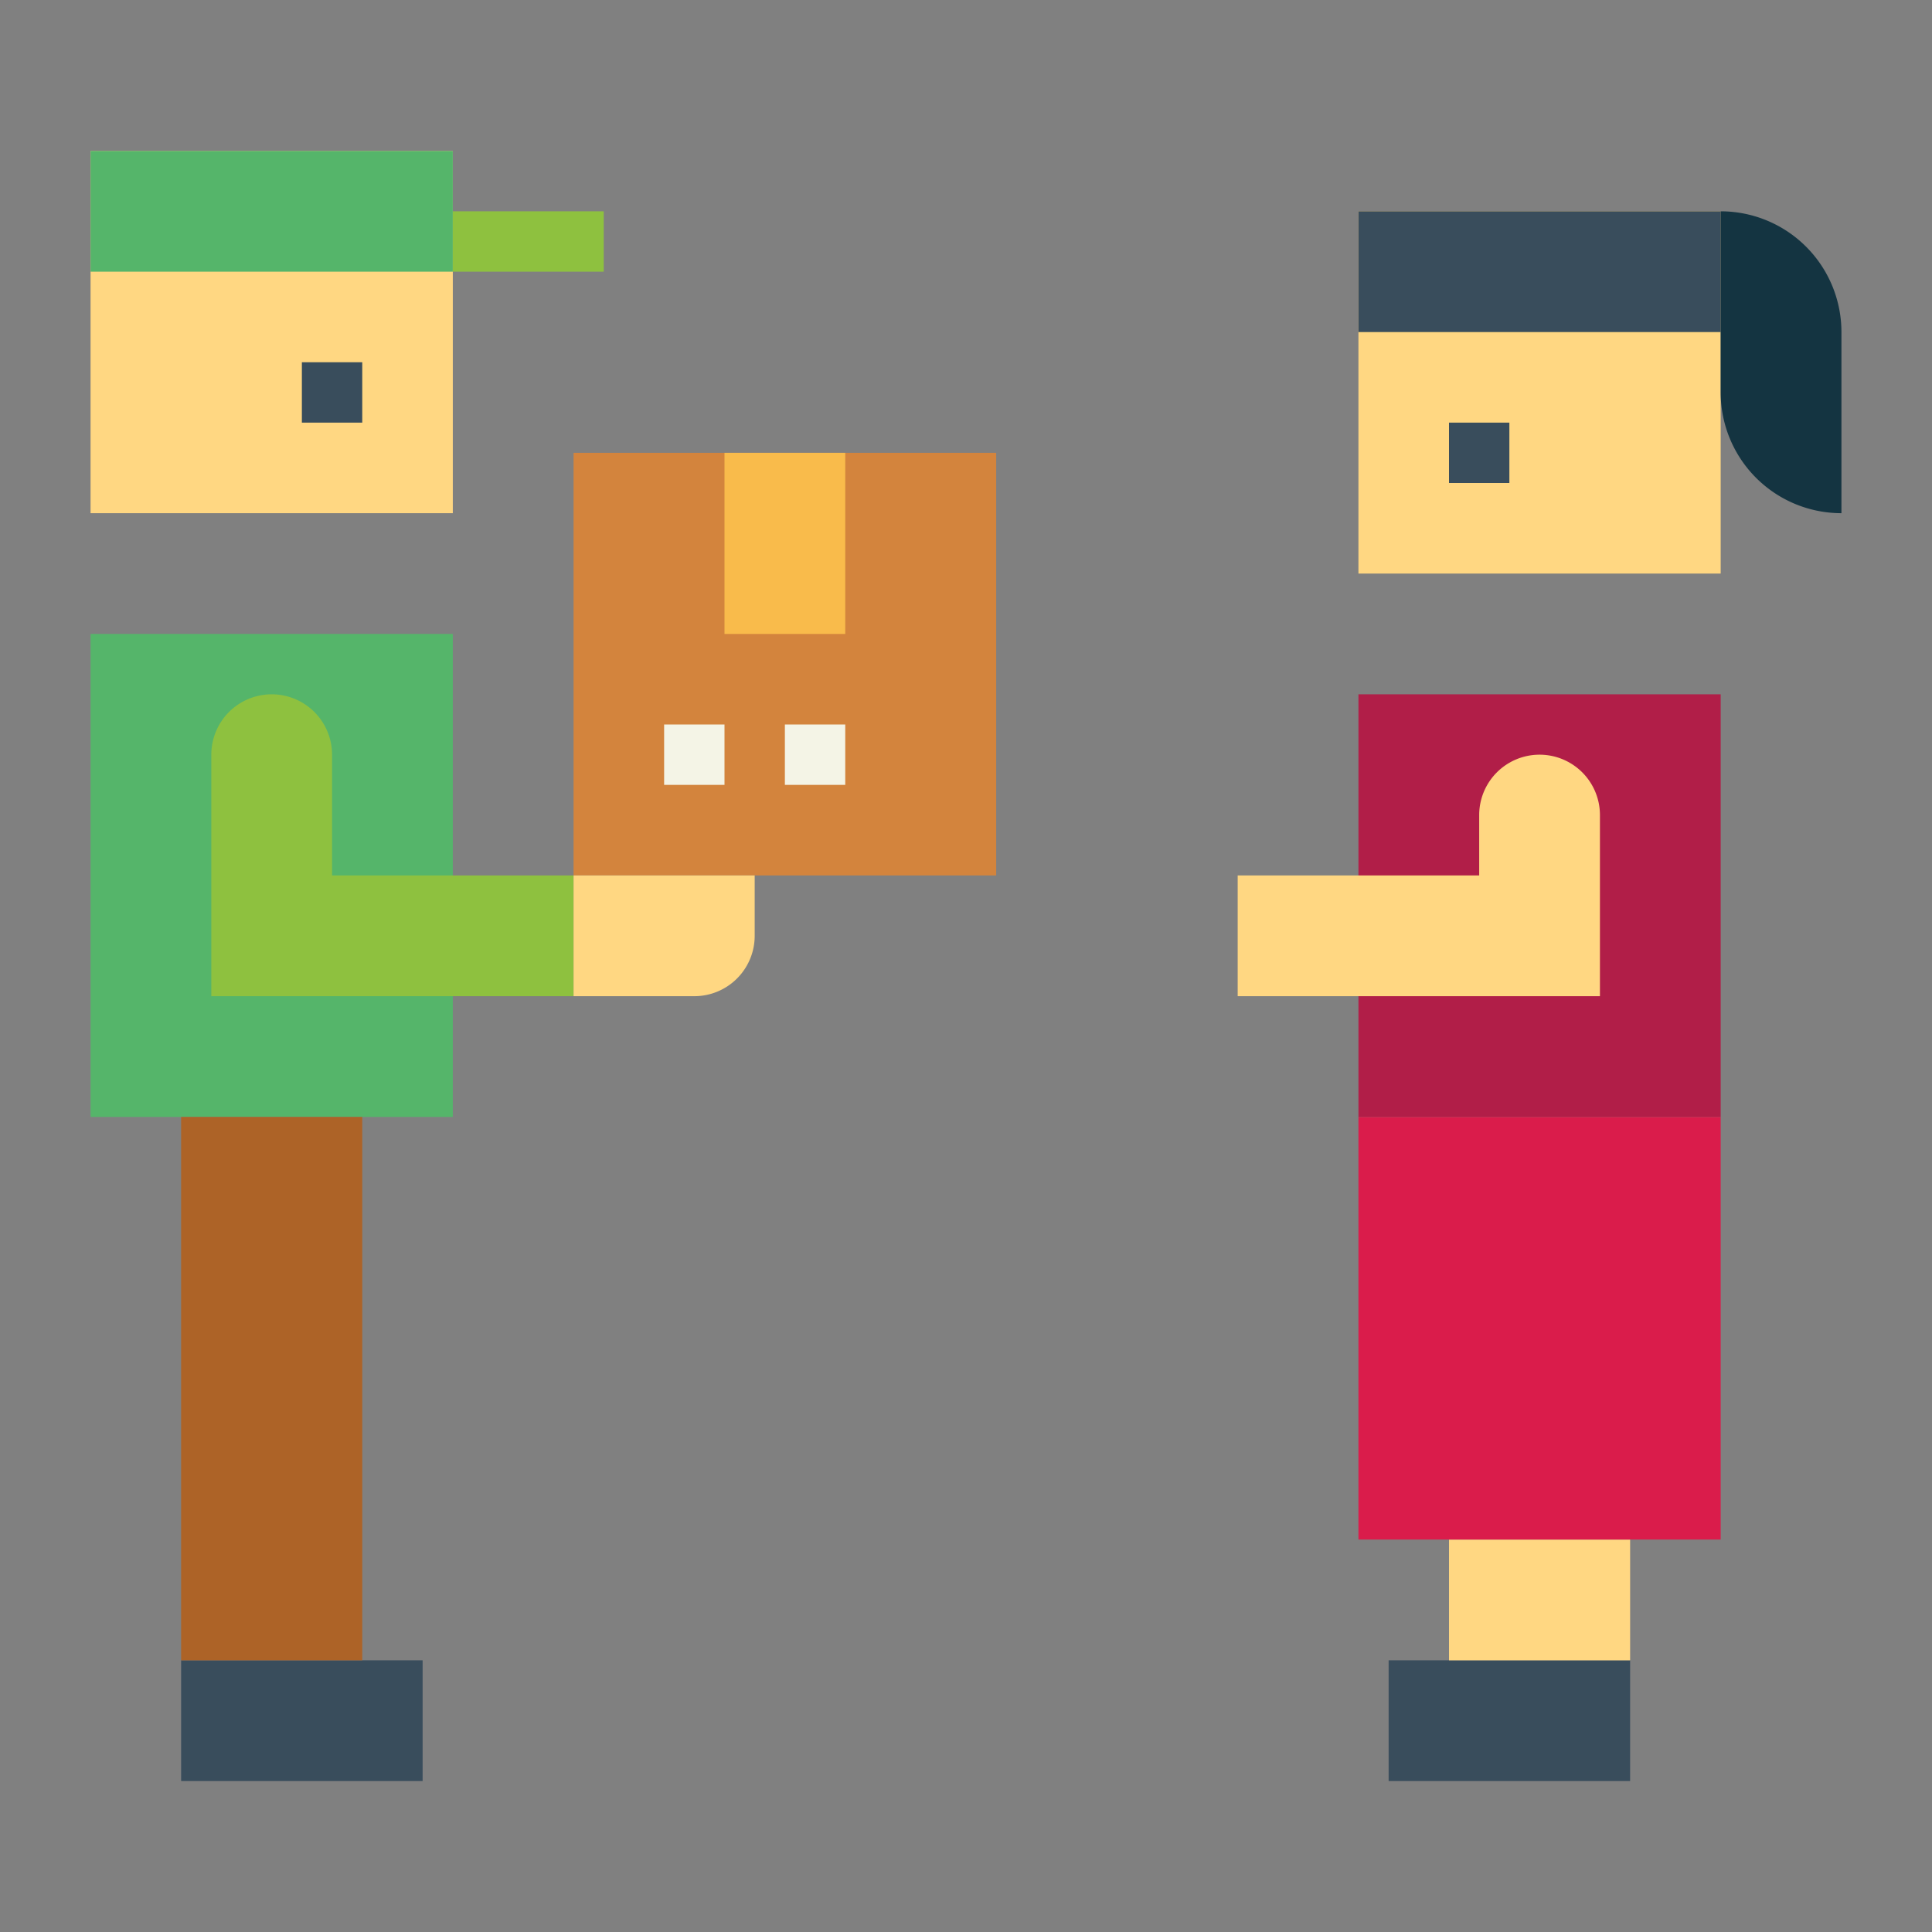 <svg height="512" viewBox="0 0 64 64" width="512" xmlns="http://www.w3.org/2000/svg"><rect x="0" y="0" width="64" height="64" fill="#808080" stroke="none"/><g id="flat"><path d="m45 23h12v14h-12z" fill="#b11e48" transform="matrix(-1 0 0 -1 102 60)"/><path d="m3 21h12v16h-12z" fill="#55b56a"/><path d="m6 55h8v4h-8z" fill="#394d5c"/><path d="m19 29h-8v-4a2 2 0 0 0 -4 0v8h12z" fill="#8ec13f"/><path d="m3 5h12v12h-12z" fill="#ffd782"/><path d="m3 5h12v4h-12z" fill="#55b56a"/><path d="m6 37h6v18h-6z" fill="#ad6327"/><path d="m15 7h5v2h-5z" fill="#8ec13f"/><path d="m19 15h14v14h-14z" fill="#d3843d"/><path d="m24 15h4v6h-4z" fill="#f9bb4b"/><path d="m22 24h2v2h-2z" fill="#f4f4e6"/><path d="m26 24h2v2h-2z" fill="#f4f4e6"/><path d="m19 29h6a0 0 0 0 1 0 0v2a2 2 0 0 1 -2 2h-4a0 0 0 0 1 0 0v-4a0 0 0 0 1 0 0z" fill="#ffd782"/><path d="m46 55h8v4h-8z" fill="#394d5c" transform="matrix(-1 0 0 -1 100 114)"/><path d="m41 29h8v-2a2 2 0 0 1 4 0v6h-12z" fill="#ffd782"/><path d="m45 7h12v12h-12z" fill="#ffd782" transform="matrix(-1 0 0 -1 102 26)"/><path d="m45 7h12v4h-12z" fill="#394d5c" transform="matrix(-1 0 0 -1 102 18)"/><path d="m48 51h6v4h-6z" fill="#ffd782" transform="matrix(-1 0 0 -1 102 106)"/><path d="m45 37h12v14h-12z" fill="#da1c4b"/><path d="m57 7a4 4 0 0 1 4 4v6a0 0 0 0 1 0 0 4 4 0 0 1 -4-4v-6a0 0 0 0 1 0 0z" fill="#143441" transform="matrix(-1 0 0 -1 118 24)"/><g fill="#394d5c"><path d="m10 12h2v2h-2z"/><path d="m48 14h2v2h-2z"/></g></g></svg>